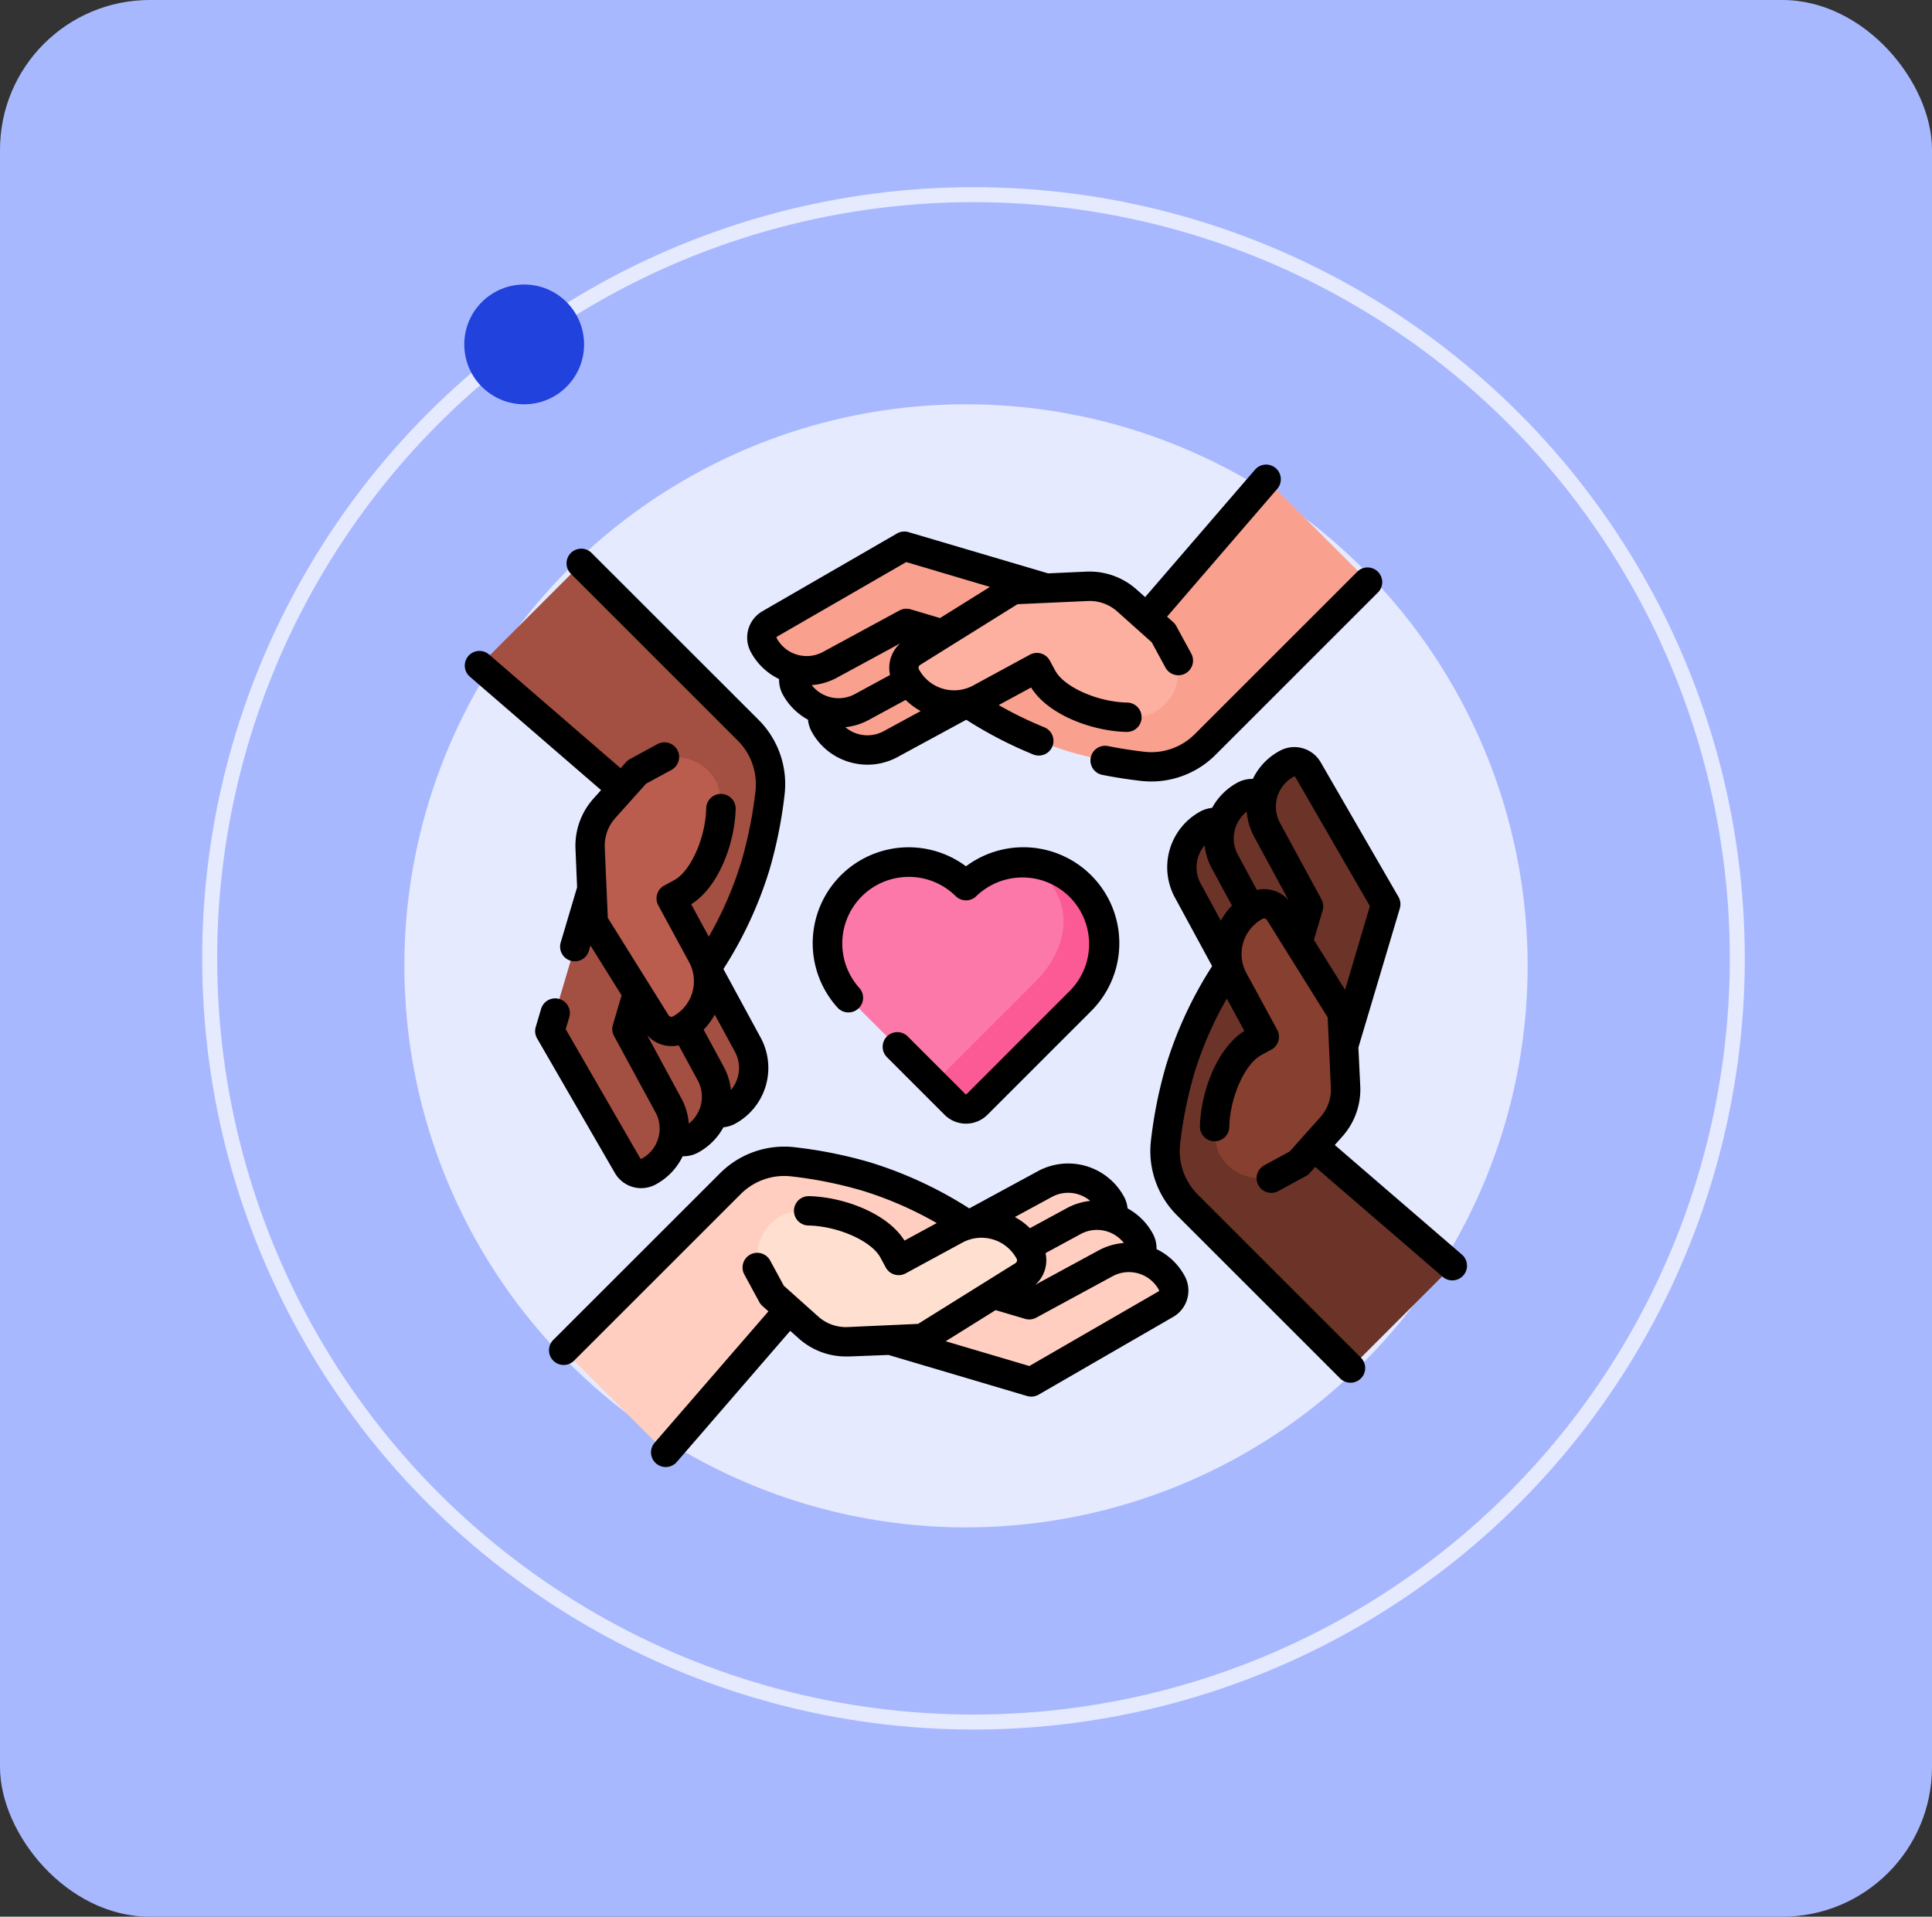 <svg xmlns="http://www.w3.org/2000/svg" width="129" height="128" viewBox="0 0 129 128">
  <rect x="0" y="0" width="129" height="128" fill="#333333" stroke="none"/>
  <g id="img30" transform="translate(-179.726 -536.252)">
    <rect id="Rectangle_454198" data-name="Rectangle 454198" width="129" height="128" rx="10" transform="translate(179.726 536.252)" fill="#a8b8ff"/>
    <circle id="Ellipse_13568" data-name="Ellipse 13568" cx="37.5" cy="37.5" r="37.5" transform="translate(206.726 563.252)" fill="#e5eaff"/>
    <circle id="Ellipse_13569" data-name="Ellipse 13569" cx="51" cy="51" r="51" transform="translate(193.726 549.252)" fill="none" stroke="#e5eaff" stroke-width="1"/>
    <circle id="Ellipse_13570" data-name="Ellipse 13570" cx="4" cy="4" r="4" transform="translate(210.726 555.252)" fill="#2142dc"/>
    <g id="Group_1182113" data-name="Group 1182113" transform="translate(210.759 567.288)">
      <g id="Group_1182110" data-name="Group 1182110" transform="translate(0.981 0.979)">
        <g id="Group_1182099" data-name="Group 1182099" transform="translate(0 5.623)">
          <g id="Group_1182098" data-name="Group 1182098">
            <g id="Group_1182093" data-name="Group 1182093">
              <g id="Group_1182092" data-name="Group 1182092">
                <g id="Group_1182090" data-name="Group 1182090">
                  <path id="Path_990920" data-name="Path 990920" d="M24.1,87.063a3.261,3.261,0,0,0,1.31-4.421l-2.768-5.1A25.571,25.571,0,0,0,25.923,70.7a29.369,29.369,0,0,0,.977-4.858,5.116,5.116,0,0,0-1.466-4.212L14.312,50.512,7.5,57.324,20.525,68.587l-3.033,9.095,5.188,8.979a1.061,1.061,0,0,0,1.425.4Z" transform="translate(-7.5 -50.512)" fill="#a34f41"/>
                  <path id="Path_990921" data-name="Path 990921" d="M71.013,236.735l-.86,2.9,2.768,5.1a3.261,3.261,0,0,1-1.31,4.421,1.061,1.061,0,0,1-1.425-.4L65,239.778l1.485-5.01Z" transform="translate(-57.482 -210.681)" fill="#a34f41"/>
                  <path id="Path_990922" data-name="Path 990922" d="M52.549,176.827l-4.7-1.393-4.413,14.889,5.188,8.979a1.061,1.061,0,0,0,1.425.4,3.261,3.261,0,0,0,1.31-4.421l-2.768-5.1Z" transform="translate(-38.738 -159.104)" fill="#a34f41"/>
                </g>
                <g id="Group_1182091" data-name="Group 1182091" transform="translate(7.383 12.93)">
                  <path id="Path_990923" data-name="Path 990923" d="M68.4,167.174l-4.191-6.716-.224-4.941a3.764,3.764,0,0,1,.952-2.677l2.171-2.432,1.127-.612a3.066,3.066,0,0,1,4.157,1.232c.926,1.786-.177,6.163-2.192,7.4-.192.118-.794.431-.794.431l2.056,3.789a3.65,3.65,0,0,1-1.467,4.949A1.2,1.2,0,0,1,68.4,167.174Z" transform="translate(-63.98 -149.425)" fill="#ba5d4f"/>
                </g>
              </g>
            </g>
            <g id="Group_1182097" data-name="Group 1182097" transform="translate(45.775 13.236)">
              <g id="Group_1182096" data-name="Group 1182096">
                <g id="Group_1182094" data-name="Group 1182094">
                  <path id="Path_990924" data-name="Path 990924" d="M360.494,182.87a3.26,3.26,0,0,0-1.31,4.421l2.768,5.1a25.57,25.57,0,0,0-3.276,6.837,29.369,29.369,0,0,0-.977,4.858,5.116,5.116,0,0,0,1.466,4.212l10.882,10.882,6.812-6.812-12.785-11.023,3.033-9.095-5.188-8.979A1.061,1.061,0,0,0,360.494,182.87Z" transform="translate(-357.664 -178.692)" fill="#6c3328"/>
                  <path id="Path_990925" data-name="Path 990925" d="M387.509,180.553l.86-2.9-2.768-5.1a3.261,3.261,0,0,1,1.31-4.421,1.061,1.061,0,0,1,1.425.4l5.188,8.979-1.485,5.01Z" transform="translate(-381.605 -165.878)" fill="#6c3328"/>
                  <path id="Path_990926" data-name="Path 990926" d="M400.687,174.769l4.7,1.393,4.413-14.889-5.188-8.979a1.061,1.061,0,0,0-1.425-.4,3.261,3.261,0,0,0-1.31,4.421l2.768,5.1Z" transform="translate(-395.063 -151.763)" fill="#6c3328"/>
                </g>
                <g id="Group_1182095" data-name="Group 1182095" transform="translate(3.31 9.483)">
                  <path id="Path_990927" data-name="Path 990927" d="M387.3,224.872l4.191,6.716.224,4.941a3.764,3.764,0,0,1-.952,2.677l-2.171,2.432-1.127.612a3.066,3.066,0,0,1-4.157-1.232c-.926-1.786.177-6.163,2.192-7.4.192-.118.793-.431.793-.431l-2.056-3.789a3.65,3.65,0,0,1,1.467-4.949A1.2,1.2,0,0,1,387.3,224.872Z" transform="translate(-382.981 -224.305)" fill="#873f30"/>
                </g>
              </g>
            </g>
          </g>
        </g>
        <g id="Group_1182109" data-name="Group 1182109" transform="translate(5.623)">
          <g id="Group_1182108" data-name="Group 1182108">
            <g id="Group_1182103" data-name="Group 1182103" transform="translate(0 45.535)">
              <g id="Group_1182102" data-name="Group 1182102" transform="translate(0 0)">
                <g id="Group_1182100" data-name="Group 1182100">
                  <path id="Path_990928" data-name="Path 990928" d="M87.063,358.658a3.261,3.261,0,0,0-4.421-1.31l-5.1,2.768a25.572,25.572,0,0,0-6.837-3.276,29.37,29.37,0,0,0-4.858-.977,5.116,5.116,0,0,0-4.212,1.466L50.512,368.451l6.812,6.812,11.263-13.025,9.095,3.033,8.979-5.188a1.061,1.061,0,0,0,.4-1.425Z" transform="translate(-50.512 -355.828)" fill="#ffcec0"/>
                  <path id="Path_990929" data-name="Path 990929" d="M236.735,385.673l2.9.86,5.1-2.768a3.261,3.261,0,0,1,4.421,1.31,1.061,1.061,0,0,1-.4,1.425l-8.979,5.188-5.01-1.485Z" transform="translate(-210.681 -379.769)" fill="#ffcec0"/>
                  <path id="Path_990930" data-name="Path 990930" d="M176.827,398.851l-1.393,4.7,14.889,4.413,8.979-5.188a1.061,1.061,0,0,0,.4-1.425,3.261,3.261,0,0,0-4.421-1.31l-5.1,2.768Z" transform="translate(-159.104 -393.227)" fill="#ffcec0"/>
                </g>
                <g id="Group_1182101" data-name="Group 1182101" transform="translate(12.93 3.31)">
                  <path id="Path_990931" data-name="Path 990931" d="M167.174,385.469l-6.716,4.191-4.941.224a3.764,3.764,0,0,1-2.677-.952l-2.432-2.171-.612-1.127a3.066,3.066,0,0,1,1.232-4.157c1.786-.926,6.163.177,7.4,2.192.118.192.431.793.431.793l3.789-2.056a3.65,3.65,0,0,1,4.949,1.467A1.2,1.2,0,0,1,167.174,385.469Z" transform="translate(-149.425 -381.145)" fill="#ffdfd0"/>
                </g>
              </g>
            </g>
            <g id="Group_1182107" data-name="Group 1182107" transform="translate(13.236)">
              <g id="Group_1182106" data-name="Group 1182106">
                <g id="Group_1182104" data-name="Group 1182104">
                  <path id="Path_990932" data-name="Path 990932" d="M182.871,23.865a3.261,3.261,0,0,0,4.421,1.31l5.1-2.768a25.572,25.572,0,0,0,6.837,3.276,29.369,29.369,0,0,0,4.858.977,5.116,5.116,0,0,0,4.212-1.466l10.882-10.882L212.369,7.5,201.346,20.285l-9.095-3.033-8.979,5.188A1.061,1.061,0,0,0,182.871,23.865Z" transform="translate(-178.693 -7.5)" fill="#f9a08f"/>
                  <path id="Path_990933" data-name="Path 990933" d="M180.553,69.177l-2.9-.86-5.1,2.768a3.261,3.261,0,0,1-4.421-1.31,1.061,1.061,0,0,1,.4-1.425l8.979-5.188,5.01,1.485Z" transform="translate(-165.878 -55.886)" fill="#f9a08f"/>
                  <path id="Path_990934" data-name="Path 990934" d="M174.769,50.712l1.393-4.7L161.273,41.6l-8.979,5.188a1.061,1.061,0,0,0-.4,1.425,3.261,3.261,0,0,0,4.421,1.31l5.1-2.768Z" transform="translate(-151.763 -37.141)" fill="#f9a08f"/>
                </g>
                <g id="Group_1182105" data-name="Group 1182105" transform="translate(9.483 7.143)">
                  <path id="Path_990935" data-name="Path 990935" d="M224.872,66.562l6.716-4.191,4.941-.224a3.764,3.764,0,0,1,2.677.952l2.432,2.171.612,1.127a3.066,3.066,0,0,1-1.232,4.157c-1.786.926-6.163-.177-7.4-2.192-.118-.192-.431-.793-.431-.793L229.4,69.625a3.65,3.65,0,0,1-4.949-1.467A1.2,1.2,0,0,1,224.872,66.562Z" transform="translate(-224.305 -62.144)" fill="#fdb0a0"/>
                </g>
              </g>
            </g>
          </g>
        </g>
      </g>
      <g id="Group_1182112" data-name="Group 1182112" transform="translate(0.001 -0.002)">
        <path id="Path_990936" data-name="Path 990936" d="M202.119,212.189a5.425,5.425,0,0,0-7.673-7.672,5.425,5.425,0,0,0-7.673,7.672l6.936,6.937a1.041,1.041,0,0,0,1.472,0Z" transform="translate(-160.981 -176.404)" fill="#fc78a8"/>
        <path id="Path_990937" data-name="Path 990937" d="M249.379,212.205l-6.937,6.937a1.041,1.041,0,0,1-1.472,0l-1.414-1.414,6.769-6.77c2.114-2.119,2.674-4.99.557-7.107a5.431,5.431,0,0,0-1.187-.9,5.425,5.425,0,0,1,3.684,9.254Z" transform="translate(-208.24 -176.42)" fill="#fc5a95"/>
        <g id="Group_1182111" data-name="Group 1182111">
          <path id="Path_990938" data-name="Path 990938" d="M11.78,85.7a2.048,2.048,0,0,0,.979-.251,4.217,4.217,0,0,0,1.791-1.878l.054,0a2.044,2.044,0,0,0,.974-.247,4.215,4.215,0,0,0,1.693-1.689,2.037,2.037,0,0,0,.783-.238,4.241,4.241,0,0,0,1.7-5.751l-2.485-4.579a26.706,26.706,0,0,0,3.072-6.612,30.036,30.036,0,0,0,1.011-5.022,6.063,6.063,0,0,0-1.747-5.02L8.486,43.3A.98.98,0,1,0,7.1,44.685L18.222,55.807a4.112,4.112,0,0,1,1.186,3.4,28.065,28.065,0,0,1-.943,4.693,24.146,24.146,0,0,1-2.172,5.006l-1.175-2.166c1.864-1.16,2.92-4.141,2.968-6.366a.98.98,0,0,0-.959-1H17.1a.98.98,0,0,0-.98.959c-.041,1.919-.982,4.094-2.054,4.75-.112.069-.5.274-.734.4a.98.98,0,0,0-.409,1.337l2.056,3.789a2.673,2.673,0,0,1-1.073,3.619.224.224,0,0,1-.3-.078l-4.055-6.5L9.347,62.97a2.768,2.768,0,0,1,.7-1.98l2.057-2.3L13.8,57.77a.98.98,0,1,0-.935-1.723l-1.839,1a.982.982,0,0,0-.264.209l-.358.4L1.622,50.062A.98.98,0,1,0,.34,51.545L9.1,59.117l-.507.568a4.719,4.719,0,0,0-1.2,3.374L7.5,65.613c-.007.02-1.094,3.681-1.094,3.681a.98.98,0,1,0,1.88.557l.106-.358,2.08,3.333-.583,1.966a.98.98,0,0,0,.078.746l2.768,5.1a2.28,2.28,0,0,1-.916,3.092.081.081,0,0,1-.108-.03L6.739,75.085l.237-.8a.98.98,0,1,0-1.88-.557l-.357,1.205a.981.981,0,0,0,.091.769l5.188,8.979A2.029,2.029,0,0,0,11.78,85.7Zm6.437-7.38a2.271,2.271,0,0,1-.446.825,4.217,4.217,0,0,0-.489-1.569l-1.334-2.459a4.611,4.611,0,0,0,.744-1.007l1.343,2.474A2.266,2.266,0,0,1,18.217,78.325Zm-6.041-2.837a2.18,2.18,0,0,0,2.107.677l1.276,2.352a2.282,2.282,0,0,1-.6,2.878,4.215,4.215,0,0,0-.5-1.691Z" transform="translate(-0.001 -37.388)"/>
          <path id="Path_990939" data-name="Path 990939" d="M364.049,164.3l2.767-9.289a.981.981,0,0,0-.091-.769l-5.188-8.979a2.031,2.031,0,0,0-2.741-.773A4.209,4.209,0,0,0,357,146.366a2.035,2.035,0,0,0-1.025.245,4.216,4.216,0,0,0-1.694,1.69,2.038,2.038,0,0,0-.782.237,4.241,4.241,0,0,0-1.7,5.751l2.485,4.579a26.592,26.592,0,0,0-3.072,6.612A30.029,30.029,0,0,0,350.2,170.5a6.062,6.062,0,0,0,1.747,5.02L362.829,186.4a.98.98,0,1,0,1.387-1.386l-10.882-10.882a4.112,4.112,0,0,1-1.186-3.405,28.07,28.07,0,0,1,.943-4.693,24.361,24.361,0,0,1,2.173-5l1.174,2.164c-1.864,1.16-2.92,4.141-2.968,6.366a.98.98,0,1,0,1.96.042c.041-1.919.982-4.094,2.054-4.75.112-.069.5-.274.734-.4a.98.98,0,0,0,.409-1.337l-2.057-3.789a2.673,2.673,0,0,1,1.073-3.619.224.224,0,0,1,.3.078l4.055,6.5.212,4.684a2.769,2.769,0,0,1-.7,1.979l-2.057,2.3-1.688.916a.98.98,0,1,0,.935,1.723l1.838-1a.986.986,0,0,0,.264-.209l.364-.407,8.535,7.359a.981.981,0,0,0,1.281-1.485l-8.509-7.337.5-.562a4.718,4.718,0,0,0,1.2-3.374Zm-10.711-12.681a2.272,2.272,0,0,1,.446-.825,4.218,4.218,0,0,0,.489,1.569l1.334,2.459a4.61,4.61,0,0,0-.744,1.007l-1.343-2.474A2.265,2.265,0,0,1,353.338,151.618Zm3.935,2.161L356,151.426a2.282,2.282,0,0,1,.594-2.877,4.227,4.227,0,0,0,.5,1.689l2.29,4.22A2.19,2.19,0,0,0,357.273,153.778Zm3.806,3.338.583-1.966a.98.98,0,0,0-.078-.746l-2.768-5.1a2.28,2.28,0,0,1,.916-3.092.081.081,0,0,1,.108.03l4.977,8.614-1.657,5.593Z" transform="translate(-304.383 -125.382)"/>
          <path id="Path_990940" data-name="Path 990940" d="M65.68,362.237l9.254,2.743a.981.981,0,0,0,.769-.091l8.979-5.188a2.03,2.03,0,0,0,.773-2.741,4.217,4.217,0,0,0-1.878-1.791,2.029,2.029,0,0,0-.245-1.028,4.215,4.215,0,0,0-1.689-1.693,2.033,2.033,0,0,0-.238-.782,4.241,4.241,0,0,0-5.751-1.7l-4.579,2.485a27.023,27.023,0,0,0-6.612-3.072,30.049,30.049,0,0,0-5.022-1.011,6.063,6.063,0,0,0-5.02,1.747L43.3,361.232a.98.98,0,0,0,1.387,1.387L55.809,351.5a4.112,4.112,0,0,1,3.4-1.186,28.093,28.093,0,0,1,4.693.943,24.342,24.342,0,0,1,5,2.173L66.748,354.6c-1.16-1.864-4.141-2.92-6.366-2.968H60.36a.98.98,0,0,0-.021,1.961c1.919.041,4.094.982,4.751,2.054.069.112.274.5.4.734a.981.981,0,0,0,1.337.409l3.789-2.056a2.669,2.669,0,0,1,3.619,1.073.224.224,0,0,1-.078.3l-6.5,4.055-4.684.212a2.768,2.768,0,0,1-1.979-.7l-2.3-2.057-.916-1.688a.98.98,0,0,0-1.723.935l1,1.839a.982.982,0,0,0,.209.264l.4.358L50.064,368.1a.98.98,0,1,0,1.483,1.283l7.572-8.756.568.507a4.715,4.715,0,0,0,3.155,1.205q.109,0,.219,0Zm10.485-6.8,2.352-1.277a2.282,2.282,0,0,1,2.878.6,4.217,4.217,0,0,0-1.691.5l-4.219,2.29A2.19,2.19,0,0,0,76.166,355.437Zm.425-3.752a2.277,2.277,0,0,1,2.56.264,4.216,4.216,0,0,0-1.569.489l-2.457,1.334a4.573,4.573,0,0,0-1.005-.745ZM83.7,358l-8.614,4.977L69.5,361.323l3.333-2.08,1.966.583a.981.981,0,0,0,.746-.078l5.1-2.768a2.283,2.283,0,0,1,3.092.916.08.08,0,0,1-.03.108Z" transform="translate(-37.39 -302.786)"/>
          <path id="Path_990941" data-name="Path 990941" d="M323.154,64.465c-.808-.095-1.615-.222-2.4-.379a.98.98,0,1,0-.384,1.923c.834.167,1.694.3,2.554.4a6.168,6.168,0,0,0,.719.042,6.06,6.06,0,0,0,4.3-1.789l10.882-10.882A.98.98,0,0,0,337.44,52.4L326.558,63.279A4.111,4.111,0,0,1,323.154,64.465Z" transform="translate(-277.806 -45.297)"/>
          <path id="Path_990942" data-name="Path 990942" d="M146.368,14.308a2.039,2.039,0,0,0,.242,1.027,4.213,4.213,0,0,0,1.689,1.692,2.031,2.031,0,0,0,.238.784,4.213,4.213,0,0,0,2.522,2.043,4.215,4.215,0,0,0,3.228-.339l4.579-2.485a27.7,27.7,0,0,0,4.473,2.32.98.98,0,0,0,.737-1.817,25.738,25.738,0,0,1-3.046-1.483l2.165-1.175c1.16,1.864,4.141,2.92,6.366,2.968h.022a.98.98,0,0,0,.021-1.961c-1.919-.041-4.094-.982-4.751-2.054-.069-.112-.274-.5-.4-.734a.981.981,0,0,0-1.337-.409l-3.789,2.056a2.669,2.669,0,0,1-3.619-1.073.224.224,0,0,1,.078-.3l6.5-4.055,4.684-.212a2.771,2.771,0,0,1,1.979.7l2.3,2.057.916,1.688a.98.98,0,0,0,1.723-.935l-1-1.839a.982.982,0,0,0-.209-.264l-.407-.363,7.359-8.535a.98.98,0,1,0-1.485-1.28l-7.337,8.509-.562-.5a4.72,4.72,0,0,0-3.374-1.2l-2.544.115L155.009,4.5a.981.981,0,0,0-.769.091l-8.979,5.188a2.03,2.03,0,0,0-.773,2.741,4.216,4.216,0,0,0,1.88,1.792Zm7.41-.268-2.352,1.277a2.282,2.282,0,0,1-2.879-.6,4.215,4.215,0,0,0,1.691-.5l4.219-2.29a2.19,2.19,0,0,0-.68,2.109Zm-.425,3.752a2.277,2.277,0,0,1-2.561-.265,4.216,4.216,0,0,0,1.569-.488l2.457-1.334a4.574,4.574,0,0,0,1.005.745Zm-7.111-6.319L154.856,6.5l5.592,1.658-3.333,2.08-1.966-.583a.98.98,0,0,0-.746.078L149.3,12.5a2.28,2.28,0,0,1-3.092-.916.08.08,0,0,1,.03-.108Z" transform="translate(-125.382 0.002)"/>
          <path id="Path_990943" data-name="Path 990943" d="M187.946,211.938a.061.061,0,0,1-.086,0l-3.847-3.848a.98.98,0,0,0-1.387,1.386l3.848,3.848a2.024,2.024,0,0,0,2.859,0l6.937-6.937a6.406,6.406,0,0,0-8.367-9.658,6.406,6.406,0,0,0-8.576,9.437.98.98,0,0,0,1.452-1.318,4.445,4.445,0,0,1,6.432-6.131.98.98,0,0,0,1.385,0A4.445,4.445,0,0,1,194.883,205Z" transform="translate(-154.438 -169.91)"/>
        </g>
      </g>
    </g>
  </g>
</svg>
